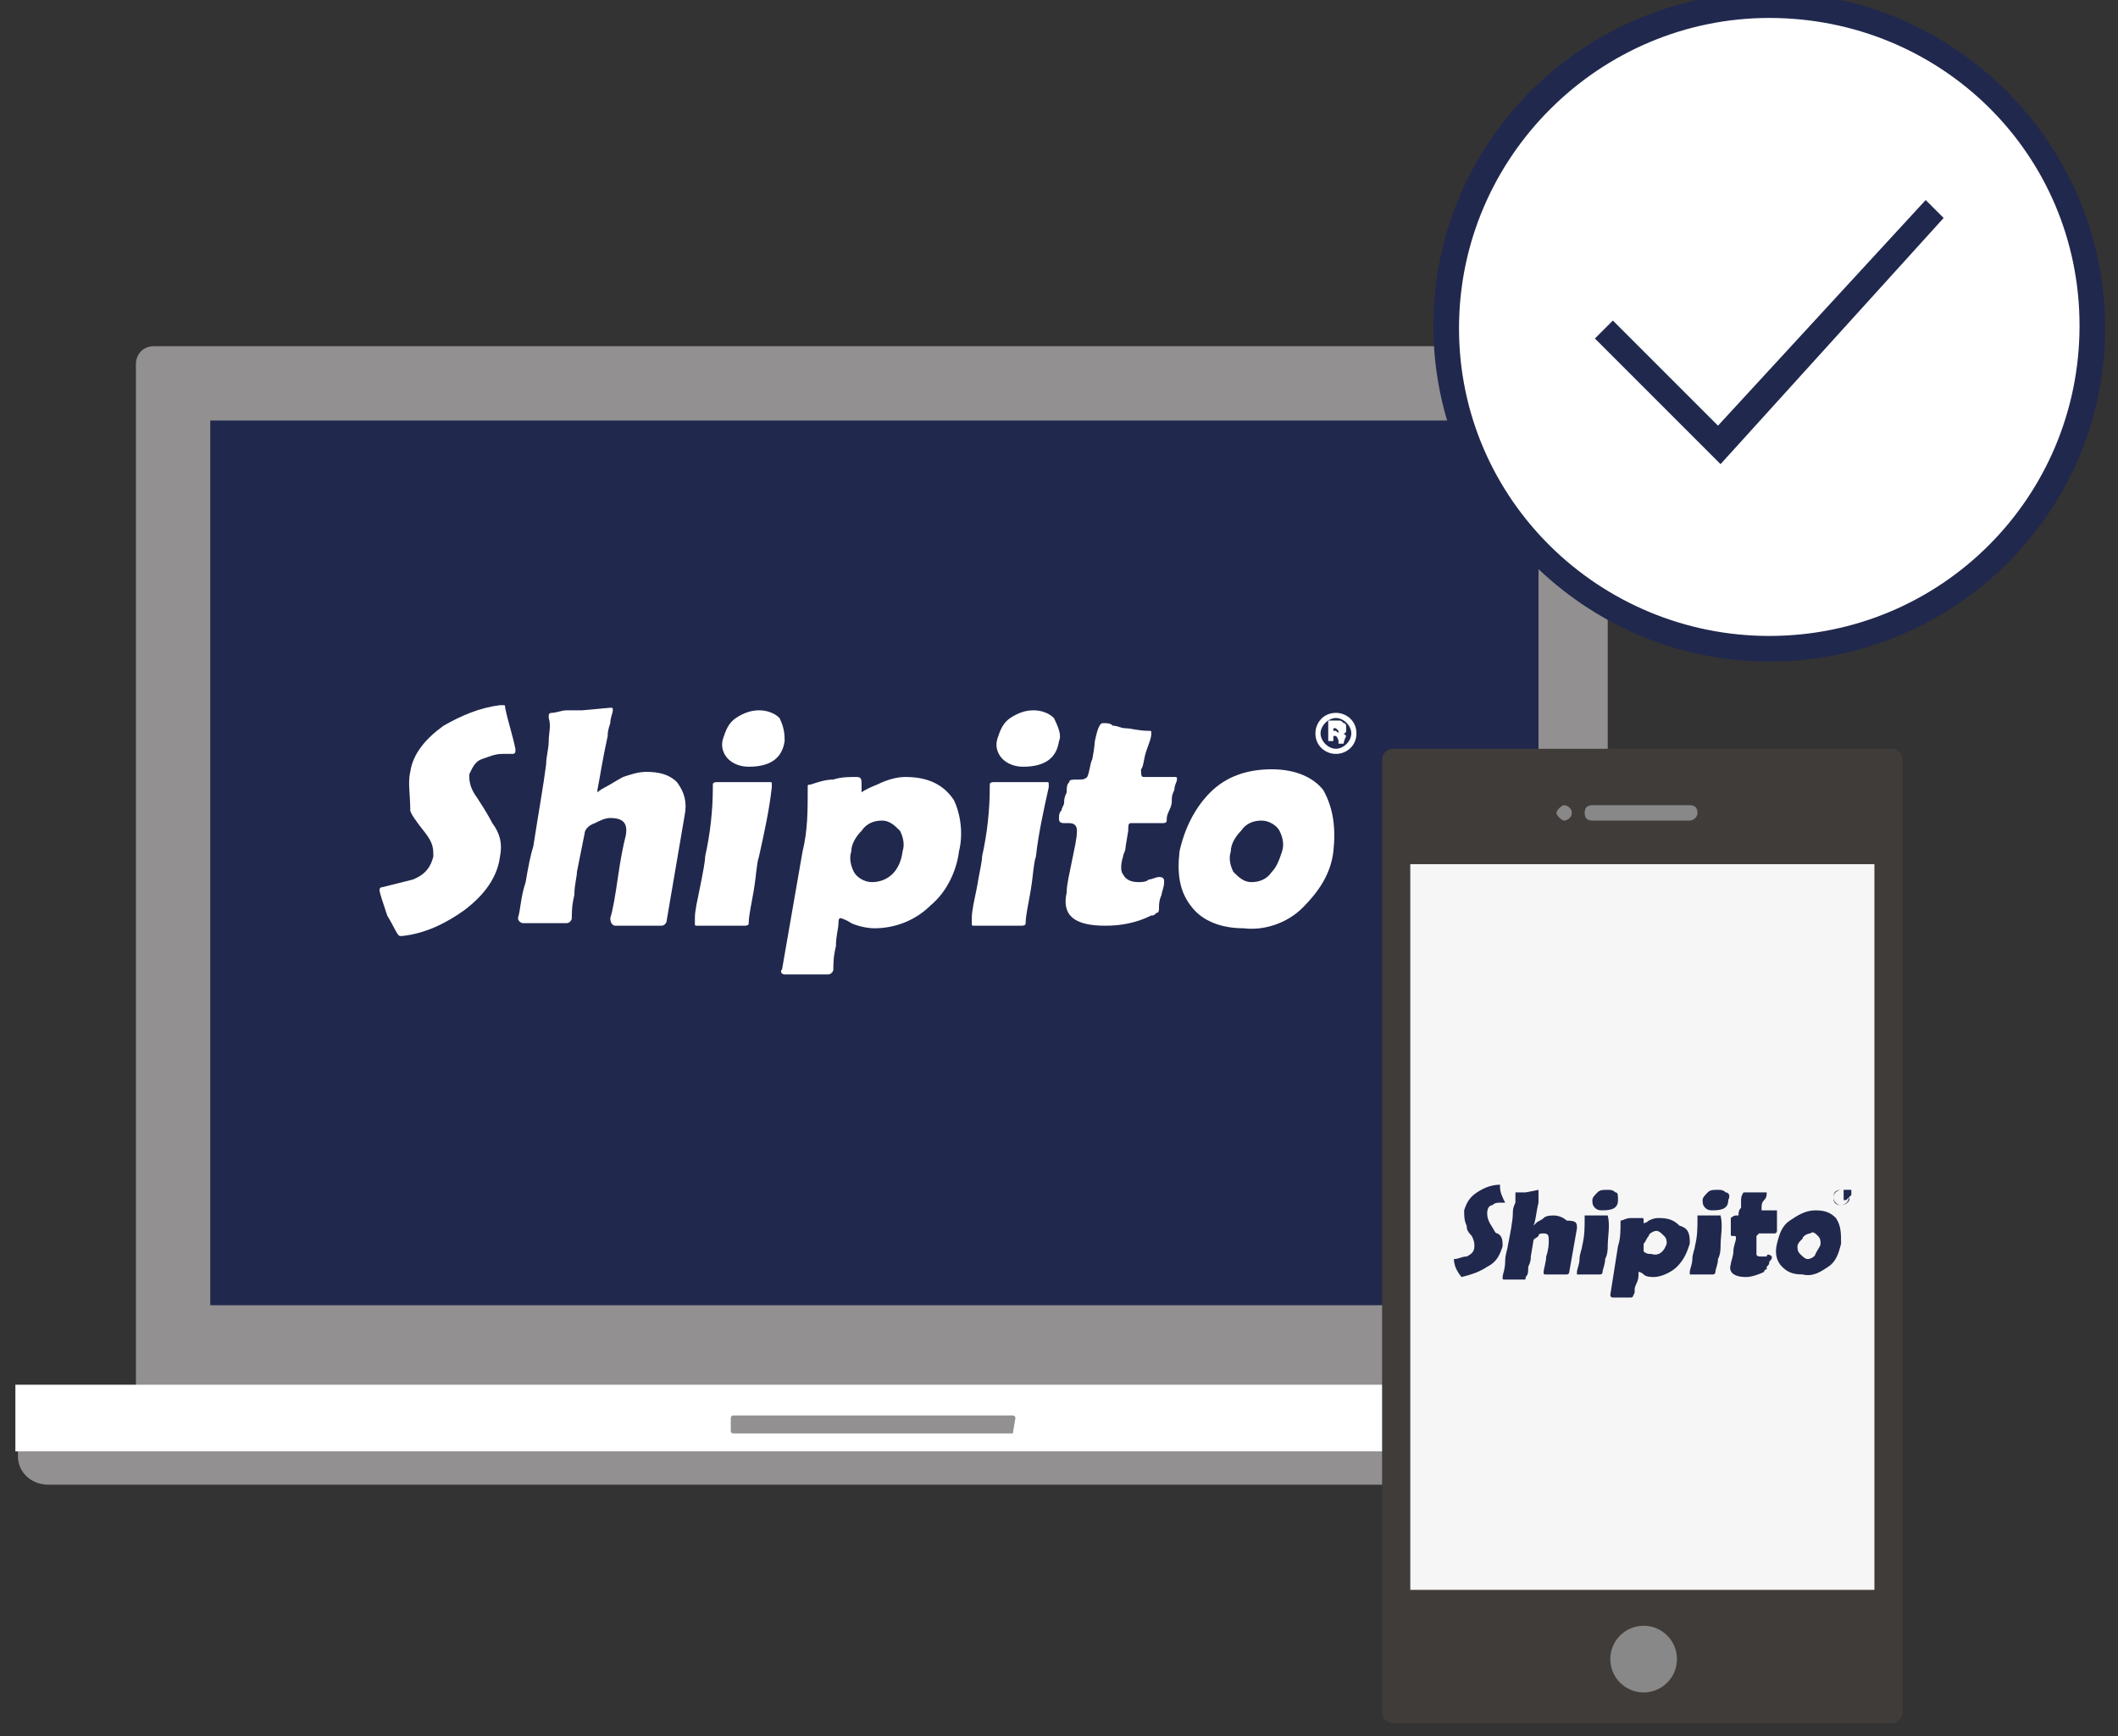 <?xml version="1.0" encoding="utf-8"?>
<!-- Generator: Adobe Illustrator 25.2.1, SVG Export Plug-In . SVG Version: 6.00 Build 0)  -->
<svg version="1.1" id="Layer_1" xmlns="http://www.w3.org/2000/svg" xmlns:xlink="http://www.w3.org/1999/xlink" x="0px" y="0px"
	 viewBox="0 0 82.6 67.7" style="enable-background:new 0 0 82.6 67.7;" xml:space="preserve">
<rect x="0" y="0" width="82.6" height="67.7" fill="#333333" stroke="none"/>
<style type="text/css">
	.st0{fill:#929090;}
	.st1{fill:#FFFFFF;}
	.st2{fill:url(#SVGID_1_);}
	.st3{fill:#403C3A;}
	.st4{fill:#F6F6F6;}
	.st5{fill:#888888;}
	.st6{fill:#20284D;}
</style>
<g>
	<g>
		<path class="st0" d="M62.1,55.4H6c-0.4,0-0.7-0.3-0.7-0.7V14.2c0-0.4,0.3-0.7,0.7-0.7h56c0.4,0,0.7,0.3,0.7,0.7v40.4
			C62.8,55.1,62.5,55.4,62.1,55.4z"/>
		<g>
			<path class="st0" d="M0.7,56.8c0,0.6,0.5,1.1,1.2,1.1h64.5c0.6,0,1.2-0.5,1.2-1.1v-0.2H0.7V56.8z"/>
		</g>
		<rect x="0.6" y="54" class="st1" width="66.9" height="2.6"/>
		<linearGradient id="SVGID_1_" gradientUnits="userSpaceOnUse" x1="8.21" y1="33.697" x2="60.014" y2="33.697">
			<stop  offset="0" style="stop-color:#20284D"/>
			<stop  offset="1" style="stop-color:#20284D"/>
		</linearGradient>
		<rect x="8.2" y="16.4" class="st2" width="51.8" height="34.5"/>
		<path class="st0" d="M39.5,55.9H28.6c0,0-0.1,0-0.1-0.1v-0.5c0,0,0-0.1,0.1-0.1h10.9c0,0,0.1,0,0.1,0.1L39.5,55.9
			C39.6,55.9,39.6,55.9,39.5,55.9z"/>
		<g>
			<g>
				<g>
					<path class="st1" d="M19.5,33.4c-0.1,0.8-0.6,1.5-1.4,2.1c-0.7,0.5-1.5,0.9-2.4,1c0,0-0.1,0-0.1,0c-0.1,0-0.2-0.3-0.5-0.8
						c-0.2-0.6-0.3-0.9-0.3-1c0,0,0-0.1,0.1-0.1c0.4-0.1,0.8-0.2,1.2-0.3c0.5-0.2,0.7-0.5,0.8-0.9c0-0.3,0-0.5-0.3-0.9
						c-0.4-0.5-0.6-0.8-0.6-0.9C16,31,15.9,30.5,16,30.1c0.1-0.7,0.6-1.3,1.3-1.8c0.7-0.4,1.4-0.7,2.2-0.8c0,0,0.1,0,0.1,0
						c0.1,0,0.1,0,0.1,0.1c0.1,0.5,0.3,1.1,0.4,1.6c0,0,0,0,0,0.1c0,0.1-0.1,0.1-0.1,0.1c0,0,0,0,0,0c-0.1,0-0.1,0-0.2,0
						c-0.1,0-0.1,0-0.2,0c-0.3,0-0.5,0.1-0.8,0.2c-0.3,0.1-0.4,0.4-0.5,0.6c0,0.2,0,0.5,0.3,0.9c0.4,0.6,0.6,1,0.6,1
						C19.5,32.5,19.6,32.9,19.5,33.4z"/>
				</g>
				<g>
					<path class="st1" d="M26.7,31.8L26,35.9c0,0.1-0.1,0.2-0.2,0.2c-0.1,0-0.4,0-0.9,0c-0.3,0-0.6,0-0.9,0c-0.1,0-0.2-0.1-0.2-0.3
						c0.1-0.3,0.2-0.9,0.3-1.6c0.1-0.7,0.2-1.2,0.3-1.6c0.1-0.5-0.1-0.7-0.6-0.7c-0.2,0-0.4,0.1-0.6,0.2c-0.3,0.1-0.4,0.3-0.4,0.4
						l-0.3,1.5c0,0.2-0.1,0.5-0.1,0.9c-0.1,0.4-0.1,0.7-0.1,0.9c0,0.1-0.1,0.2-0.2,0.2c-0.1,0-0.5,0-1,0c-0.2,0-0.5,0-0.7,0
						c-0.1,0-0.2-0.1-0.2-0.2c0.1-0.3,0.1-0.8,0.3-1.4c0.1-0.6,0.2-1.1,0.3-1.4c0.2-1.3,0.4-2.4,0.5-3.2c0-0.3,0.1-0.6,0.1-0.9
						c0-0.3,0.1-0.6,0-0.9c0,0,0-0.1,0-0.1c0-0.1,0.1-0.1,0.1-0.1c0.2,0,0.4-0.1,0.6-0.1c0.3,0,0.5,0,0.6,0l1.1-0.1
						c0.1,0,0.1,0,0.1,0.1c0,0.1-0.1,0.3-0.1,0.5c-0.1,0.3-0.1,0.4-0.1,0.5c-0.2,0.9-0.3,1.6-0.4,2.1c0,0.1,0,0.1,0,0.1
						c0,0,0.1-0.1,0.3-0.2c0.2-0.1,0.5-0.3,0.7-0.4c0.3-0.1,0.6-0.2,0.9-0.2c0.5,0,0.9,0.1,1.2,0.4C26.7,30.9,26.8,31.3,26.7,31.8z"
						/>
				</g>
				<g>
					<path class="st1" d="M29.6,33.4c-0.1,0.3-0.1,0.7-0.2,1.3c-0.1,0.6-0.2,1-0.2,1.3c0,0.1-0.1,0.1-0.2,0.1c-0.3,0-0.6,0-0.9,0
						c-0.3,0-0.6,0-0.9,0c-0.1,0-0.1,0-0.1-0.1c0-0.1,0-0.1,0-0.2c0-0.3,0.1-0.7,0.2-1.2s0.2-1,0.2-1.2c0.2-0.9,0.3-1.8,0.3-2.7
						c0,0,0-0.1,0-0.1c0-0.1,0.1-0.1,0.2-0.1c0.1,0,0.3,0,0.5,0c0.2,0,0.4,0,0.5,0s0.3,0,0.5,0c0.2,0,0.4,0,0.5,0
						c0.1,0,0.1,0,0.1,0.1c0,0,0,0.1,0,0.1C30,31.6,29.8,32.5,29.6,33.4z M30.6,28.9c-0.1,0.7-0.6,1-1.4,1c-0.3,0-0.6-0.1-0.8-0.3
						c-0.2-0.2-0.3-0.5-0.2-0.8c0.1-0.3,0.2-0.6,0.5-0.8c0.3-0.2,0.6-0.3,0.9-0.3c0.3,0,0.6,0.1,0.8,0.3
						C30.6,28.4,30.6,28.7,30.6,28.9L30.6,28.9z"/>
				</g>
				<g>
					<path class="st1" d="M37.4,33.2c-0.1,0.8-0.5,1.6-1.1,2.1c-0.6,0.6-1.4,0.9-2.2,0.9c-0.3,0-0.7-0.1-0.9-0.2
						c-0.3-0.2-0.5-0.2-0.4-0.2c-0.1,0-0.1,0.1-0.1,0.2c0,0.2-0.1,0.5-0.1,0.9c-0.1,0.4-0.1,0.7-0.1,0.9c0,0.1-0.1,0.2-0.2,0.2
						c0,0,0,0,0,0l-1.2,0c-0.2,0-0.4,0-0.5,0c-0.1,0-0.2-0.1-0.1-0.2c0,0,0,0,0,0l0.8-4.6c0.2-0.8,0.2-1.6,0.2-2.4c0,0,0-0.1,0-0.1
						c0-0.1,0-0.1,0.1-0.1c0.3-0.1,0.6-0.2,0.9-0.2c0.3-0.1,0.6-0.1,0.9-0.1c0.2,0,0.2,0.1,0.2,0.3s0,0.3,0,0.3c0,0,0.1-0.1,0.6-0.3
						c0.4-0.2,0.8-0.3,1.1-0.3c0.9,0,1.5,0.3,1.9,0.9C37.4,31.6,37.6,32.4,37.4,33.2z M35.2,33.2c0.1-0.3,0-0.6-0.1-0.8
						c-0.2-0.2-0.4-0.4-0.7-0.4c-0.3,0-0.6,0.1-0.8,0.4c-0.2,0.2-0.4,0.5-0.4,0.8c-0.1,0.3,0,0.6,0.1,0.8c0.1,0.2,0.4,0.4,0.7,0.4
						C34.6,34.4,35.1,34,35.2,33.2L35.2,33.2z"/>
				</g>
				<g>
					<path class="st1" d="M40.4,33.4c-0.1,0.3-0.1,0.7-0.2,1.3c-0.1,0.6-0.2,1-0.2,1.3c0,0.1-0.1,0.1-0.2,0.1c-0.3,0-0.6,0-0.9,0
						c-0.3,0-0.6,0-0.9,0c-0.1,0-0.1,0-0.1-0.1c0-0.1,0-0.1,0-0.2c0-0.3,0.1-0.7,0.2-1.2c0.1-0.6,0.2-1,0.2-1.2
						c0.2-0.9,0.3-1.8,0.3-2.7c0-0.1,0-0.1,0-0.1c0-0.1,0.1-0.1,0.2-0.1c0.1,0,0.3,0,0.5,0c0.2,0,0.4,0,0.5,0s0.3,0,0.5,0
						c0.2,0,0.4,0,0.5,0c0.1,0,0.1,0,0.1,0.1c0,0,0,0.1,0,0.1C40.7,31.6,40.5,32.5,40.4,33.4z M41.3,28.9c-0.1,0.7-0.6,1-1.4,1
						c-0.3,0-0.6-0.1-0.8-0.3c-0.2-0.2-0.3-0.5-0.2-0.8c0.1-0.3,0.2-0.6,0.5-0.8c0.3-0.2,0.6-0.3,0.9-0.3c0.3,0,0.6,0.1,0.8,0.3
						C41.3,28.4,41.4,28.7,41.3,28.9L41.3,28.9z"/>
				</g>
				<g>
					<path class="st1" d="M45.4,34.4c0,0.2-0.1,0.4-0.1,0.5c-0.1,0.2-0.1,0.4-0.1,0.5c0,0.1,0,0.2-0.1,0.2c-0.1,0.1-0.1,0.1-0.2,0.1
						c-0.6,0.3-1.2,0.4-1.8,0.4c-1.2,0-1.7-0.4-1.5-1.3c0-0.3,0.1-0.7,0.2-1.2c0.1-0.5,0.2-0.9,0.2-1.2c0-0.2-0.1-0.3-0.3-0.3h-0.1
						c0,0-0.1,0-0.1,0c-0.2,0-0.2-0.1-0.2-0.2c0-0.1,0-0.2,0.1-0.3c0-0.1,0.1-0.2,0.1-0.3c0-0.1,0-0.2,0.1-0.4c0-0.2,0-0.3,0.1-0.4
						c0-0.1,0.1-0.1,0.4-0.1c0.1,0,0.2,0,0.3-0.1c0.1-0.2,0.1-0.5,0.2-0.7c0.1-0.5,0.1-0.8,0.1-0.7c0.1-0.5,0.2-0.7,0.3-0.7
						c0.2,0,0.3,0,0.4,0.1c0.2,0,0.3,0.1,0.5,0.1c0.2,0,0.5,0.1,0.9,0.1c0.1,0,0.1,0,0.1,0.1c0,0.2-0.1,0.4-0.2,0.7
						c-0.1,0.3-0.1,0.6-0.2,0.7c0,0.2,0,0.3,0.1,0.3c0.1,0,0.4,0,0.6,0c0.3,0,0.5,0,0.6,0c0.1,0,0.1,0,0.1,0.1
						c0,0.1-0.1,0.2-0.1,0.4c-0.1,0.2-0.1,0.3-0.1,0.4c0,0.1,0,0.2-0.1,0.4s-0.1,0.3-0.1,0.4c0,0.1-0.1,0.1-0.2,0.1
						c-0.1,0-0.2,0-0.4,0c-0.2,0-0.3,0-0.4,0h-0.4c-0.1,0-0.1,0.1-0.1,0.3L43.9,33c0,0.2-0.1,0.3-0.1,0.4c-0.1,0.3-0.1,0.6,0,0.7
						c0.1,0.2,0.3,0.3,0.6,0.3c0.1,0,0.3,0,0.4-0.1c0.1,0,0.3-0.1,0.4-0.1C45.4,34.2,45.4,34.3,45.4,34.4z"/>
				</g>
				<g>
					<path class="st1" d="M52,33.2c-0.1,0.9-0.6,1.6-1.2,2.2c-0.6,0.6-1.5,0.9-2.3,0.8c-0.9,0-1.6-0.3-2-0.8
						c-0.5-0.6-0.6-1.3-0.5-2.2c0.2-0.9,0.6-1.7,1.2-2.3c0.6-0.6,1.4-0.9,2.4-0.9c0.9,0,1.6,0.3,2,0.8C52,31.5,52.1,32.3,52,33.2z
						 M50,33.2c0.1-0.3,0-0.6-0.1-0.8c-0.1-0.2-0.4-0.4-0.7-0.4c-0.3,0-0.6,0.1-0.8,0.4c-0.2,0.2-0.4,0.5-0.4,0.8
						c-0.1,0.3,0,0.6,0.1,0.8c0.2,0.2,0.4,0.4,0.7,0.4c0.3,0,0.6-0.1,0.8-0.4C49.8,33.8,49.9,33.5,50,33.2z"/>
				</g>
				<g>
					<path class="st1" d="M52.4,29C52.4,29,52.4,29,52.4,29c0,0-0.1,0-0.1,0c0,0-0.1,0-0.1,0h0c0,0,0,0,0,0l0-0.1c0,0,0-0.1-0.1-0.2
						c0,0,0,0,0,0H52c0,0,0,0,0,0c0,0,0,0.1,0,0.1c0,0,0,0.1,0,0.1c0,0,0,0,0,0h0h-0.1c0,0-0.1,0-0.1,0c0,0,0,0,0,0c0,0,0-0.1,0-0.2
						c0-0.1,0-0.1,0-0.2c0-0.2,0-0.3,0-0.4v0c0,0,0,0,0,0c0,0,0.1,0,0.2,0h0.2c0.1,0,0.1,0,0.2,0.1c0.1,0,0.1,0.1,0.1,0.2
						c0,0,0,0.1,0,0.1c0,0,0,0.1-0.1,0.1c0,0,0,0,0,0l0.1,0.1C52.4,28.9,52.4,29,52.4,29z M52.2,28.5C52.2,28.5,52.2,28.5,52.2,28.5
						c-0.1-0.1-0.1-0.1-0.1-0.1c0,0-0.1,0-0.1,0c0,0,0,0.1,0,0.1c0,0,0,0,0,0c0,0,0,0,0,0s0,0,0,0c0,0,0,0,0.1,0
						C52.2,28.6,52.2,28.6,52.2,28.5L52.2,28.5z"/>
				</g>
				<g>
					<path class="st1" d="M52.1,29.4c-0.4,0-0.8-0.3-0.8-0.8c0-0.4,0.3-0.8,0.8-0.8c0.4,0,0.8,0.3,0.8,0.8v0
						C52.9,29.1,52.5,29.4,52.1,29.4z M52.1,28c-0.3,0-0.6,0.3-0.6,0.6c0,0.3,0.3,0.6,0.6,0.6s0.6-0.3,0.6-0.6c0,0,0,0,0,0
						C52.7,28.3,52.4,28,52.1,28z"/>
				</g>
			</g>
		</g>
		<g>
			<path class="st3" d="M73.8,67.2H54.3c-0.2,0-0.4-0.2-0.4-0.4V29.6c0-0.2,0.2-0.4,0.4-0.4h19.5c0.2,0,0.4,0.2,0.4,0.4v37.2
				C74.2,67,74,67.2,73.8,67.2z"/>
			<rect x="55" y="33.7" class="st4" width="18.1" height="28.3"/>
			<g>
				<path class="st5" d="M65.9,32h-3.8c-0.2,0-0.3-0.1-0.3-0.3c0-0.2,0.1-0.3,0.3-0.3h3.8c0.2,0,0.3,0.1,0.3,0.3S66,32,65.9,32z"/>
				<path class="st5" d="M61.3,31.7c0-0.2-0.2-0.3-0.3-0.3s-0.3,0.2-0.3,0.3s0.2,0.3,0.3,0.3S61.3,31.9,61.3,31.7z"/>
			</g>
			<circle class="st5" cx="64.1" cy="64.7" r="1.3"/>
		</g>
		<g>
			<g>
				<path class="st6" d="M58.6,48.6c-0.1,0.3-0.2,0.6-0.6,0.8c-0.3,0.2-0.6,0.3-1,0.4c0,0,0,0,0,0c0,0-0.1-0.1-0.2-0.3
					c-0.1-0.2-0.1-0.4-0.1-0.4c0,0,0,0,0,0c0.2,0,0.3-0.1,0.5-0.1c0.2-0.1,0.3-0.2,0.3-0.4c0-0.1,0-0.2-0.1-0.4
					c-0.2-0.2-0.2-0.3-0.2-0.4c-0.1-0.2-0.1-0.4-0.1-0.6c0.1-0.3,0.2-0.5,0.5-0.7c0.3-0.2,0.6-0.3,0.9-0.3c0,0,0,0,0,0
					c0,0,0,0,0,0.1c0,0.2,0.1,0.4,0.2,0.6c0,0,0,0,0,0c0,0,0,0,0,0c0,0,0,0,0,0c0,0,0,0-0.1,0c0,0,0,0-0.1,0c-0.1,0-0.2,0-0.3,0.1
					c-0.1,0-0.2,0.1-0.2,0.3c0,0.1,0,0.2,0.1,0.4c0.2,0.3,0.2,0.4,0.3,0.4C58.6,48.2,58.6,48.4,58.6,48.6z"/>
				<path class="st6" d="M61.5,47.9l-0.3,1.7c0,0,0,0.1-0.1,0.1c-0.1,0-0.2,0-0.4,0c-0.1,0-0.2,0-0.4,0c-0.1,0-0.1,0-0.1-0.1
					c0-0.1,0.1-0.4,0.1-0.6c0.1-0.3,0.1-0.5,0.1-0.6c0-0.2,0-0.3-0.2-0.3c-0.1,0-0.2,0-0.2,0.1c-0.1,0.1-0.2,0.1-0.2,0.2l-0.1,0.6
					c0,0.1,0,0.2-0.1,0.4c0,0.2,0,0.3-0.1,0.4c0,0.1,0,0.1-0.1,0.1c-0.1,0-0.2,0-0.4,0c-0.1,0-0.2,0-0.3,0c-0.1,0-0.1,0-0.1-0.1
					c0-0.1,0.1-0.3,0.1-0.6s0.1-0.5,0.1-0.6c0.1-0.5,0.2-1,0.2-1.3c0-0.1,0-0.2,0.1-0.4c0-0.1,0-0.2,0-0.4c0,0,0,0,0,0c0,0,0,0,0,0
					c0.1,0,0.1,0,0.2,0c0.1,0,0.2,0,0.2,0l0.5-0.1c0,0,0,0,0,0.1c0,0.1,0,0.1,0,0.2c0,0.1,0,0.2,0,0.2c-0.1,0.4-0.1,0.7-0.2,0.9
					c0,0,0,0,0,0c0,0,0,0,0.1-0.1c0.1-0.1,0.2-0.1,0.3-0.2c0.1-0.1,0.3-0.1,0.4-0.1c0.2,0,0.4,0.1,0.5,0.2
					C61.5,47.6,61.5,47.7,61.5,47.9z"/>
				<path class="st6" d="M62.7,48.6c0,0.1,0,0.3-0.1,0.5c0,0.2-0.1,0.4-0.1,0.5c0,0,0,0.1-0.1,0.1c-0.1,0-0.3,0-0.4,0
					c-0.1,0-0.2,0-0.4,0c0,0-0.1,0-0.1,0c0,0,0,0,0-0.1c0-0.1,0.1-0.3,0.1-0.5c0-0.2,0.1-0.4,0.1-0.5c0.1-0.4,0.1-0.7,0.1-1.1
					c0,0,0,0,0-0.1c0,0,0,0,0.1,0c0,0,0.1,0,0.2,0c0.1,0,0.2,0,0.2,0s0.1,0,0.2,0c0.1,0,0.2,0,0.2,0c0,0,0.1,0,0,0c0,0,0,0,0,0
					C62.8,47.8,62.7,48.2,62.7,48.6z M63.1,46.8c0,0.3-0.2,0.4-0.6,0.4c-0.1,0-0.2,0-0.3-0.1c-0.1-0.1-0.1-0.2-0.1-0.3
					c0-0.1,0.1-0.2,0.2-0.3c0.1-0.1,0.2-0.1,0.4-0.1c0.1,0,0.2,0,0.3,0.1C63.1,46.5,63.1,46.6,63.1,46.8L63.1,46.8z"/>
				<path class="st6" d="M65.9,48.5c-0.1,0.3-0.2,0.6-0.5,0.9c-0.2,0.2-0.6,0.4-0.9,0.4c-0.1,0-0.3,0-0.4-0.1
					c-0.1-0.1-0.2-0.1-0.2-0.1c0,0,0,0,0,0.1c0,0.1,0,0.2-0.1,0.4s0,0.3-0.1,0.4c0,0,0,0.1-0.1,0.1c0,0,0,0,0,0l-0.5,0
					c-0.1,0-0.1,0-0.2,0c0,0-0.1,0-0.1-0.1c0,0,0,0,0,0l0.3-1.9c0.1-0.3,0.1-0.6,0.1-1c0,0,0,0,0,0c0,0,0,0,0,0
					c0.1,0,0.2-0.1,0.4-0.1c0.1,0,0.3,0,0.4,0c0.1,0,0.1,0,0.1,0.1c0,0.1,0,0.1,0,0.1c0,0,0.1,0,0.2-0.1c0.2-0.1,0.3-0.1,0.4-0.1
					c0.4,0,0.6,0.1,0.8,0.3C65.9,47.9,65.9,48.2,65.9,48.5z M65,48.5c0-0.1,0-0.2-0.1-0.3c-0.1-0.1-0.2-0.2-0.3-0.2
					c-0.1,0-0.3,0.1-0.3,0.2c-0.1,0.1-0.1,0.2-0.2,0.3c0,0.1,0,0.3,0,0.3c0.1,0.1,0.2,0.1,0.3,0.1C64.7,49,64.9,48.8,65,48.5
					L65,48.5z"/>
				<path class="st6" d="M67.1,48.6c0,0.1,0,0.3-0.1,0.5c0,0.2-0.1,0.4-0.1,0.5c0,0,0,0.1-0.1,0.1c-0.1,0-0.3,0-0.4,0
					c-0.1,0-0.2,0-0.4,0c0,0-0.1,0-0.1,0c0,0,0,0,0-0.1c0-0.1,0.1-0.3,0.1-0.5s0.1-0.4,0.1-0.5c0.1-0.4,0.1-0.7,0.1-1.1
					c0,0,0,0,0-0.1c0,0,0,0,0.1,0c0,0,0.1,0,0.2,0c0.1,0,0.2,0,0.2,0s0.1,0,0.2,0c0.1,0,0.2,0,0.2,0c0,0,0.1,0,0,0c0,0,0,0,0,0
					C67.2,47.8,67.1,48.2,67.1,48.6z M67.4,46.8c0,0.3-0.2,0.4-0.6,0.4c-0.1,0-0.2,0-0.3-0.1c-0.1-0.1-0.1-0.2-0.1-0.3
					c0-0.1,0.1-0.2,0.2-0.3c0.1-0.1,0.2-0.1,0.4-0.1c0.1,0,0.2,0,0.3,0.1C67.4,46.5,67.5,46.6,67.4,46.8L67.4,46.8z"/>
				<path class="st6" d="M69.1,49c0,0.1,0,0.1-0.1,0.2c0,0.1,0,0.1-0.1,0.2c0,0,0,0.1,0,0.1c0,0-0.1,0-0.1,0.1
					c-0.2,0.1-0.5,0.2-0.7,0.2c-0.5,0-0.7-0.2-0.6-0.5c0-0.1,0.1-0.3,0.1-0.5c0-0.2,0.1-0.4,0.1-0.5c0-0.1,0-0.1-0.1-0.1h0
					c0,0,0,0,0,0c-0.1,0-0.1,0-0.1-0.1c0,0,0-0.1,0-0.1c0-0.1,0-0.1,0-0.1c0,0,0-0.1,0-0.2s0-0.1,0-0.2c0,0,0.1-0.1,0.2-0.1
					c0.1,0,0.1,0,0.1,0c0-0.1,0-0.2,0.1-0.3c0-0.2,0-0.3,0-0.3c0-0.2,0.1-0.3,0.1-0.3c0.1,0,0.1,0,0.2,0c0.1,0,0.1,0,0.2,0
					c0.1,0,0.2,0,0.4,0c0,0,0.1,0,0.1,0c0,0.1,0,0.2-0.1,0.3s-0.1,0.2-0.1,0.3c0,0.1,0,0.1,0,0.1c0.1,0,0.1,0,0.3,0
					c0.1,0,0.2,0,0.3,0c0,0,0.1,0,0,0c0,0,0,0.1,0,0.2c0,0.1,0,0.1,0,0.2c0,0,0,0.1,0,0.2c0,0.1,0,0.1,0,0.2c0,0,0,0.1-0.1,0.1
					c0,0-0.1,0-0.2,0c-0.1,0-0.1,0-0.2,0h-0.2c0,0,0,0-0.1,0.1l0,0.2c0,0.1,0,0.1,0,0.2c0,0.1,0,0.2,0,0.3c0,0.1,0.1,0.1,0.2,0.1
					c0.1,0,0.1,0,0.2,0C68.9,48.9,69,48.9,69.1,49C69.1,48.9,69.1,48.9,69.1,49z"/>
				<path class="st6" d="M71.8,48.5c-0.1,0.4-0.2,0.7-0.5,0.9c-0.3,0.2-0.6,0.4-1,0.3c-0.4,0-0.6-0.1-0.8-0.3s-0.3-0.5-0.2-0.9
					c0.1-0.4,0.2-0.7,0.5-0.9s0.6-0.4,1-0.4c0.4,0,0.6,0.1,0.8,0.3C71.8,47.8,71.8,48.1,71.8,48.5z M71,48.5c0-0.1,0-0.2-0.1-0.3
					c-0.1-0.1-0.2-0.2-0.3-0.1c-0.1,0-0.3,0.1-0.3,0.2c-0.1,0.1-0.2,0.2-0.2,0.3c0,0.1,0,0.2,0.1,0.3c0.1,0.1,0.2,0.2,0.3,0.2
					c0.1,0,0.3-0.1,0.3-0.2C70.9,48.7,71,48.6,71,48.5z"/>
				<path class="st6" d="M72,46.8C72,46.8,72,46.8,72,46.8C71.9,46.8,71.9,46.8,72,46.8C71.9,46.8,71.9,46.8,72,46.8L72,46.8
					C71.9,46.8,71.9,46.8,72,46.8l-0.1,0c0,0,0,0,0-0.1c0,0,0,0,0,0h0c0,0,0,0,0,0s0,0,0,0c0,0,0,0,0,0c0,0,0,0,0,0h0h0c0,0,0,0,0,0
					c0,0,0,0,0,0c0,0,0,0,0-0.1c0,0,0-0.1,0-0.1c0-0.1,0-0.1,0-0.1v0c0,0,0,0,0,0s0,0,0.1,0h0.1c0,0,0.1,0,0.1,0c0,0,0,0,0,0.1
					c0,0,0,0,0,0.1c0,0,0,0,0,0c0,0,0,0,0,0L72,46.8C71.9,46.8,72,46.8,72,46.8z M71.9,46.6C71.9,46.6,71.9,46.6,71.9,46.6
					C71.8,46.6,71.8,46.6,71.9,46.6C71.8,46.6,71.8,46.6,71.9,46.6C71.8,46.6,71.8,46.6,71.9,46.6C71.8,46.6,71.8,46.6,71.9,46.6
					C71.8,46.6,71.8,46.6,71.9,46.6C71.8,46.6,71.8,46.6,71.9,46.6C71.8,46.6,71.8,46.6,71.9,46.6C71.9,46.6,71.9,46.6,71.9,46.6
					L71.9,46.6z"/>
				<path class="st6" d="M71.8,47c-0.2,0-0.3-0.1-0.3-0.3c0-0.2,0.1-0.3,0.3-0.3c0.2,0,0.3,0.1,0.3,0.3l0,0C72.2,46.8,72,47,71.8,47
					z M71.8,46.4c-0.1,0-0.3,0.1-0.3,0.3c0,0.1,0.1,0.3,0.3,0.3c0.1,0,0.3-0.1,0.3-0.3c0,0,0,0,0,0C72.1,46.5,72,46.4,71.8,46.4z"/>
			</g>
		</g>
	</g>
	<g>
		<g>
			<circle class="st1" cx="69" cy="12.7" r="12.6"/>
			<path class="st6" d="M69,25.8c-7.2,0-13.1-5.9-13.1-13.1S61.8-0.3,69-0.3s13.1,5.9,13.1,13.1S76.2,25.8,69,25.8z M69,0.7
				c-6.6,0-12.1,5.4-12.1,12.1S62.4,24.8,69,24.8c6.7,0,12.1-5.4,12.1-12.1S75.7,0.7,69,0.7z"/>
		</g>
		<polygon class="st6" points="67.1,18.1 62.2,13.2 62.9,12.5 67,16.6 75.1,7.8 75.8,8.5 		"/>
	</g>
</g>
</svg>
